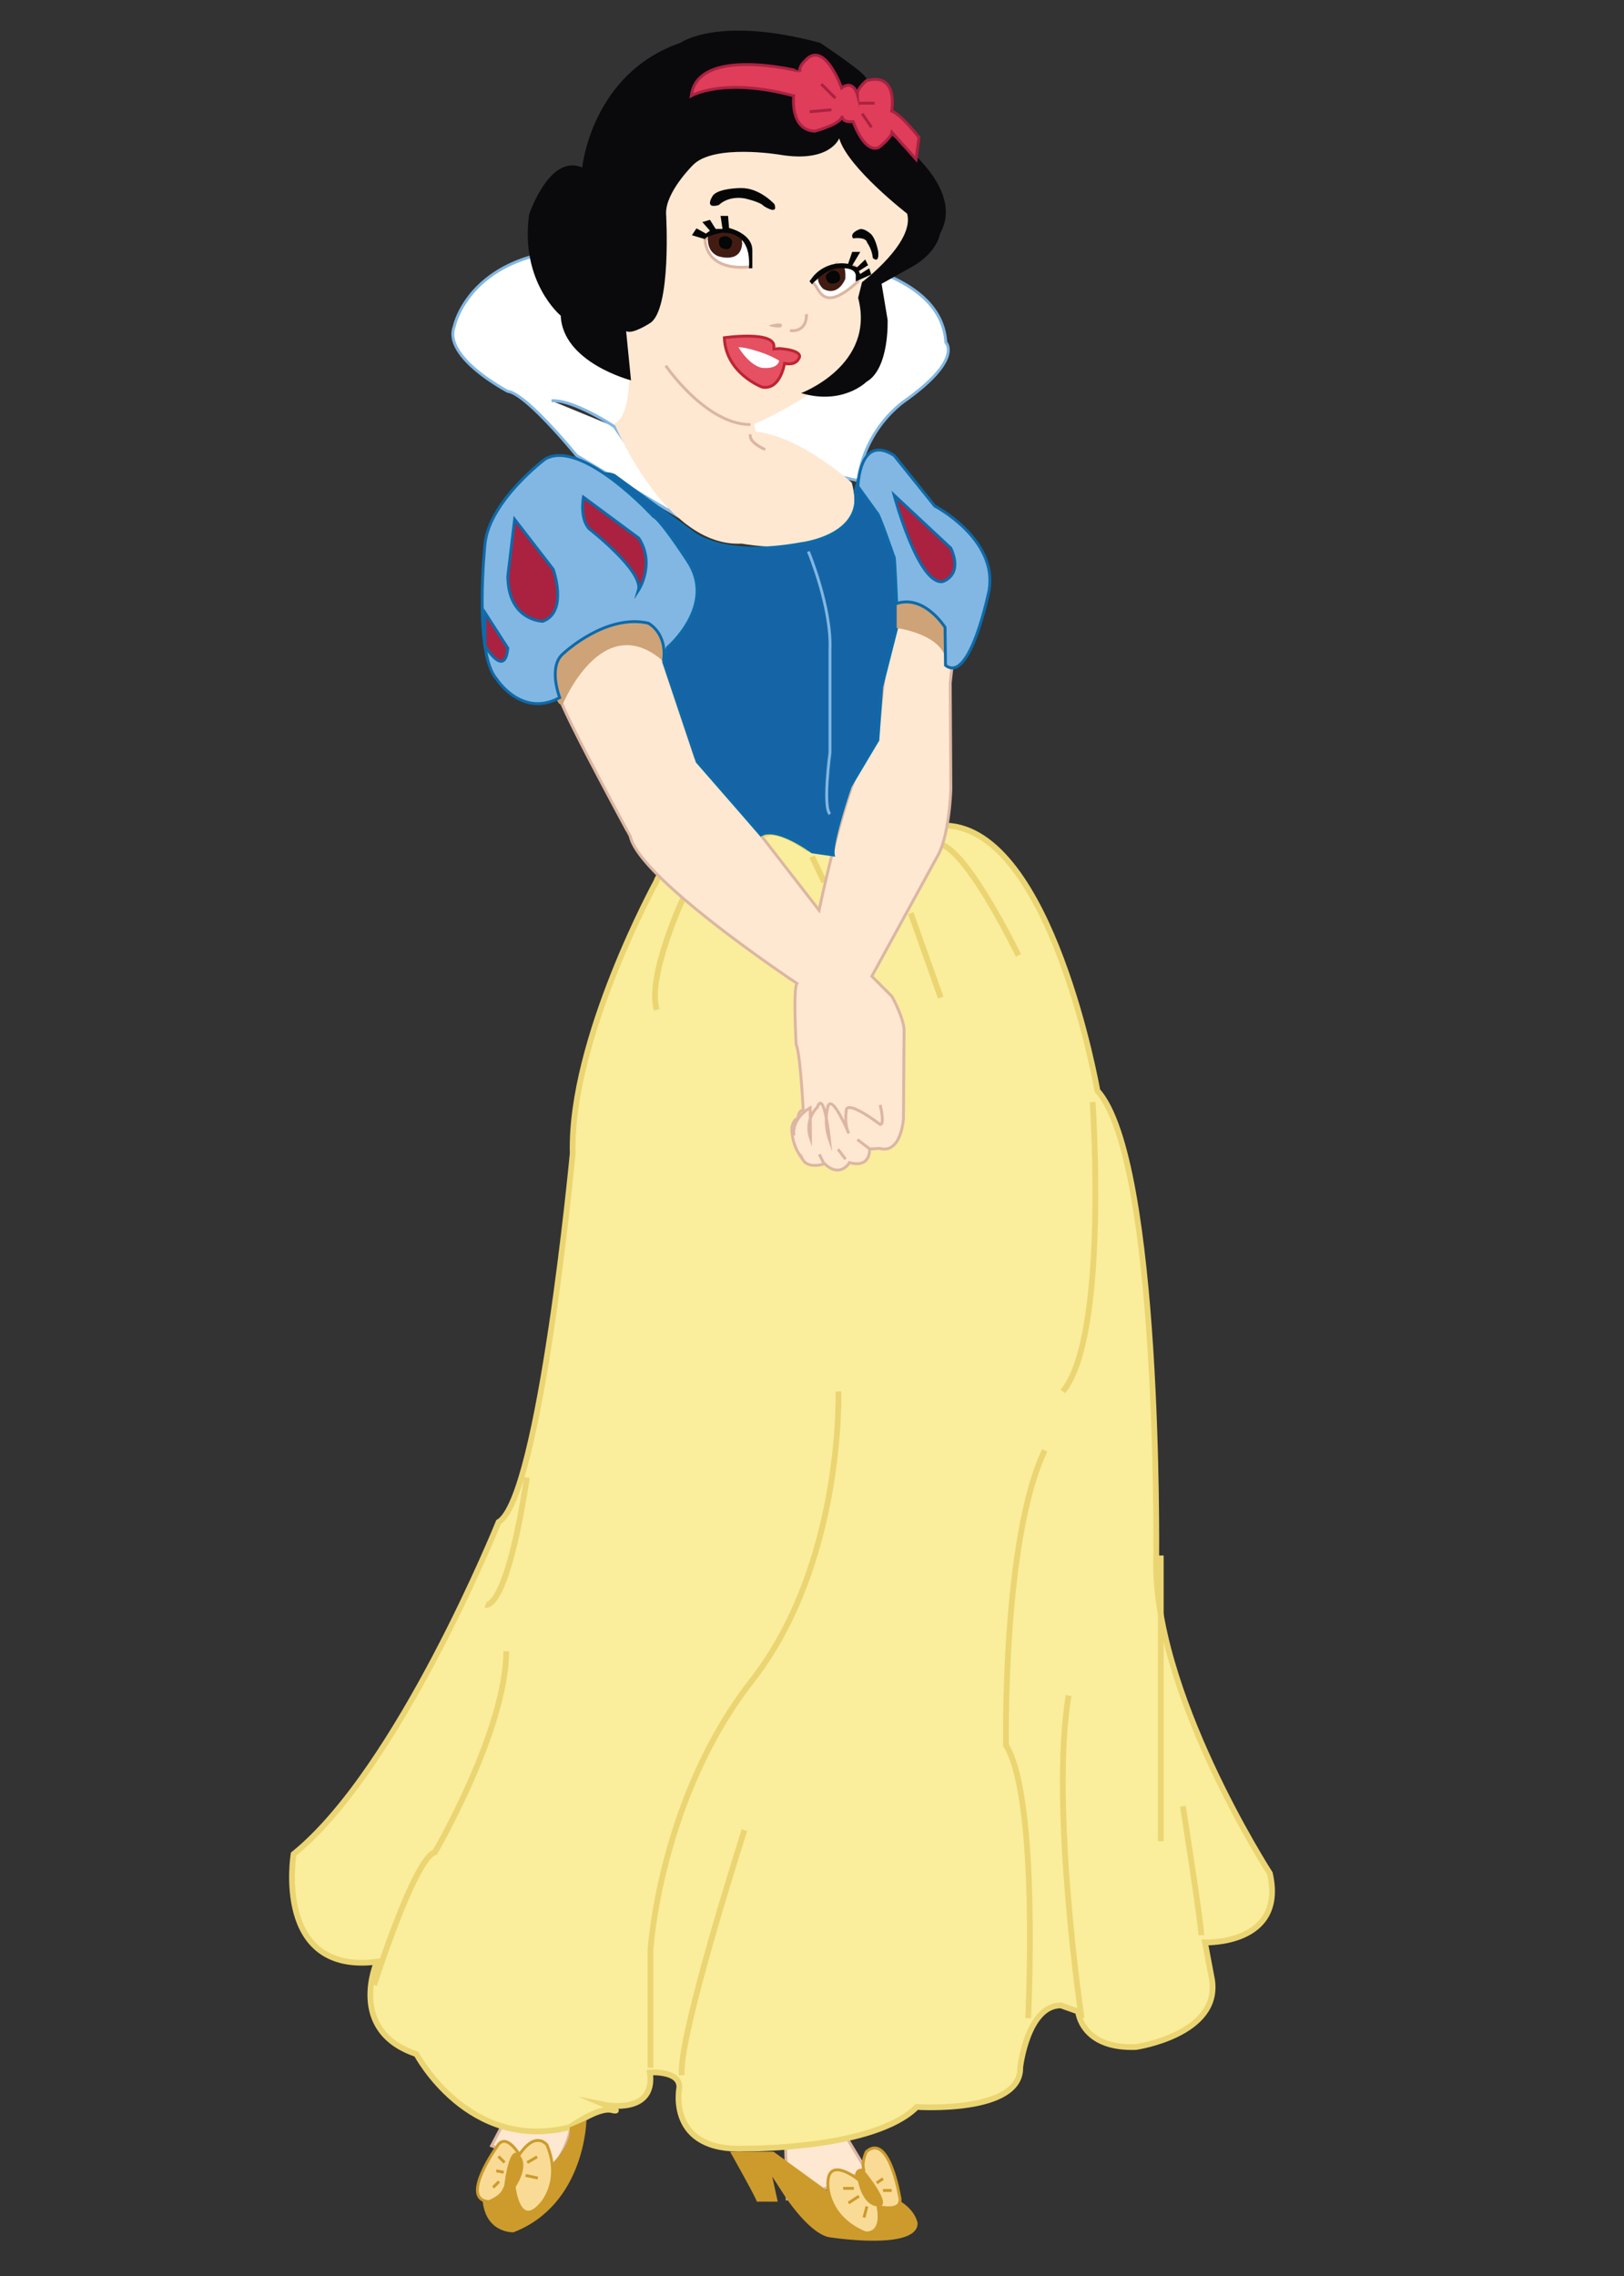<svg xmlns="http://www.w3.org/2000/svg" viewBox="0 0 565.36 792"><rect x="0" y="0" width="565.36" height="792" fill="#333333" stroke="none"/><defs><style>.cls-1{fill:#fee8d1;}.cls-1,.cls-20,.cls-22,.cls-6{stroke:#dcb6a3;}.cls-1,.cls-10,.cls-11,.cls-13,.cls-14,.cls-15,.cls-17,.cls-18,.cls-2,.cls-20,.cls-22,.cls-25,.cls-26,.cls-3,.cls-4,.cls-6,.cls-8,.cls-9{stroke-miterlimit:10;}.cls-2,.cls-22,.cls-27{fill:#fff;}.cls-11,.cls-2{stroke:#82b7e3;}.cls-3{fill:#faed9c;}.cls-3,.cls-4{stroke:#ebd572;stroke-width:2px;}.cls-11,.cls-18,.cls-20,.cls-25,.cls-4,.cls-9{fill:none;}.cls-5,.cls-6{fill:#fee8d2;}.cls-7{fill:#0a0a0d;}.cls-8{fill:#e03d5a;stroke:#aa2241;}.cls-9{stroke:#aa2240;}.cls-10{fill:#1565a6;}.cls-10,.cls-13,.cls-14{stroke:#0e6aa9;}.cls-12{fill:#cea377;}.cls-13{fill:#82b7e3;}.cls-14,.cls-15{fill:#aa2240;}.cls-15{stroke:#0d6aaa;}.cls-16{fill:#cd9b2c;}.cls-17{fill:#f9db96;}.cls-17,.cls-18{stroke:#cc9b2c;}.cls-19{fill:#cc9b2c;}.cls-21{fill:#050606;}.cls-23{fill:#421c12;}.cls-24{fill:#dbb6a3;}.cls-25{stroke:#dbb6a3;}.cls-26{fill:#e55162;stroke:#be2434;}</style></defs><title>princesses</title><g id="Snow_White" data-name="Snow White"><g id="Feet"><path class="cls-1" d="M176.13,737.11l-5,9.54,21.23,7.8s6.82-9.31,6.47-16.7Z"/><path class="cls-1" d="M289.56,735.22l-16.3,4.9.8,25s17-3.18,27.23-10.48Z"/></g><path id="white_back" data-name="white back" class="cls-2" d="M213.88,148.44l20.57,30.2L200.72,158.5s-17.52-21.58-23.94-22.32c0,0-12.78-6.67-17.45-14.53-1.55-2.62-2.21-5.38-1.19-8.06,0,0,3.55-17.78,27.33-24.44,0,0,140.88-17.41,143.8,30,0,0,6.25,5.93-14.86,20.74a41.7,41.7,0,0,0-15.73,27.35l-84.8-18.79s-14.24-9.52-21.88-9"/><g id="Skirt"><path class="cls-3" d="M288.29,295.38H281.4s-10-7.21-14.28-5.39c0,0-35.56,6.69-38.6,16.71,0,0-30.21,55.1-29.15,94.67,0,0-11.31,119.77-25.8,128.25,0,0-34.62,85.86-71.36,115.53,0,0-7.07,42.05,29,37.45,0,0-10.6,24,13.78,32.16,0,0,18,34.27,53.35,25.43,0,0,9.89-7.06,14.48-6s-2.12-1.77-2.12-1.77,17.67,3.53,15.55-11.3c0,0,10.6-.71,10.24,5.3,0,0-4.59,22.61,23.32,21.19,0,0,44.52.36,59.36-14.48,0,0,36.39,2.47,36-13.78,0,0,2.48-21.55,14.14-21.55l6,2.12s1.06,13.07,20.14,12.36c0,0,29.33-4.24,26.5-23.32l-2.47-13.07s28.26,1.06,22.61-24c0,0-41.34-64-39.57-110.59,0,0,1.41-137.44-20.49-161.81,0,0-15.9-90.8-52.65-92.22Z"/><path class="cls-4" d="M169.06,558.4s7.19,3,14.37-44.3"/><path class="cls-4" d="M130.24,690.69s14.11-44.26,21.17-46.18c0,0,24.7-42.31,24.84-69.91"/><path class="cls-4" d="M291.87,484.17s1.92,59.64-30.15,100.69-35.27,93.64-35.27,93.64v41"/><path class="cls-4" d="M259.17,636.81s-23.1,71.84-21.82,85.3"/><path class="cls-4" d="M357.93,702.23s3.84-76.32-7.7-94.92c0,0-1.28-71.83,13.47-102.62"/><path class="cls-4" d="M376.53,702.23S365.62,628.48,372,590"/><path class="cls-4" d="M418.22,673.37c0-3.85-6.42-44.89-6.42-44.89"/><line class="cls-4" x1="404.1" y1="640.66" x2="404.1" y2="541.25"/><path class="cls-4" d="M380.37,383.47S386,464.93,370,484.17"/><line class="cls-4" x1="317.07" y1="317.76" x2="327.5" y2="347.12"/><path class="cls-4" d="M354.54,332.44s-17.39-35.93-27-38.63"/><line class="cls-4" x1="282.68" y1="298.06" x2="286.94" y2="306.94"/><path class="cls-4" d="M238.26,311.58s-13.13,27.81-9.65,39.79"/></g><g id="Skin"><path id="Skin-2" data-name="Skin" class="cls-5" d="M292.15,48.14l-49.49-3.85L220.45,74.34,224.93,98l-11.05,11.57,3.65,2.48s5.17,31.18-3.65,35.34c0,0,17.6,43.15,44.3,41.77,0,0,46.43,8.75,38.34-21.21,0,0-17.78-16.17-33.49-17.79l-.46-2.56s37.63-16.31,37.58-32.87l3.25-15.39L319.9,81.4l-1.61-16.78Z"/><path class="cls-6" d="M194.83,242.74l8-18.85,21-2.23,7.07,4v4.49l11.2,33.4,22.72,27,20.33,26.18s11.82-57,20.41-59.15c0,0,2.76-37.47,6.56-39l1.56-8.92,18.73,13.68-1.61,14.28.22,36.85s-.43,15.63-4.46,23.07L303.5,339.7l7,7s4.23,7.63,4.23,11.87l-.21,30.74s-.82,12.35-8.24,10.29l-3.57.23s.55,6.77-7,4.71c0,0-3.16,5.59-8.65.39,0,0-5.77,2.08-7.69-1.63a17.37,17.37,0,0,1-3.71-11s.69-3.16,2.06-3c0,0,.41-3.57,1.92-2.75,0,0-1-19.91-2.47-23.07,0,0-1.1-19.5.27-21.29,0,0-54.74-36.28-58-51.11C219.44,291.07,196.27,248.47,194.83,242.74Z"/></g><path id="Hair" class="cls-7" d="M219.67,132.34s-23.75-6.14-24.47-22.5c0,0-14.22-11.73-11-35.2,0,0,7.11-21.33,18.49-16.35,0,0,3.2-32.71,34.13-43.37,0,0,13.16-9.6,48.71,0,0,0,15.81,10.44,16,12.35l9,20.06s26.06,17.41,16.72,34c0,0-.84,6.4-9.61,11.42l-10.73,6L309,111.28s.7,17-7.39,21.6c0,0-8.22,8.22-22.71,3.9,0,0,26-9.72,19.84-33.15l1.37-5.45s18.42-13.79,15.69-23.84c0,0-20.7-16-23.65-26.2,0,0-3.19,8.64-20.7,5.69,0,0-23-3.87-30.25,3.64,0,0-9.55,9.41-9.32,16.87,0,0,2,33.61-5.69,38.16,0,0-6.13,4-8.21,2.71Z"/><g id="Headband"><path class="cls-8" d="M240.66,33.33s11.15-6.56,35.65,0c0,0-1.42,12,7.41,12.31,0,0,9.37-2.5,9.48-5.34,0,0-.33,2.51,3.81,2,0,0,3.81,11.22,8.94,9,0,0,4.25-3.27,4.57-5.23l8.39,9.37,1-7.63s-6.11-8-9.49-9.15c0,0,2.51-13.73-8.82-10.57,0,0-3.27,2.72-3.16,4.68,0,0-1.42-5.23-5.45-2.18,0,0-6-17-12.7-9.48,0,0-2.34,2.07-1.79,3.71C278.49,24.83,242.81,15.68,240.66,33.33Z"/><line class="cls-9" x1="290.81" y1="34.14" x2="285.93" y2="29.26"/><line class="cls-9" x1="299.2" y1="35.9" x2="304.48" y2="35.9"/><line class="cls-9" x1="303.4" y1="44.29" x2="300.15" y2="39.56"/><line class="cls-9" x1="289.45" y1="38.2" x2="281.87" y2="38.88"/></g><g id="Shirt"><g id="Middle"><path class="cls-10" d="M210.42,164.84a7.1,7.1,0,0,1,3.46.6l27.24,19.83s10.08,9,37.81,3.9c0,0,21.46-2.46,18.8-18.22l.95-3.72s11.34,12.93,12.33,26c0,0,2.87,18.45,1.15,25.29l-5.22,20.52-1.34,18.5L296,273.64s-6.7,19.56-5.89,23.85l-7.38-1.07s-12.19-9.11-17.82-5.9l-22.2-25.46-11.72-34.95"/><path class="cls-11" d="M281.42,191.9s8.09,19.37,7.52,34.11l0,35.84s-2.58,19.08,0,21.4"/></g><g id="left"><path class="cls-12" d="M195.79,245.32s13.76-33.9,35.15-15.21v-4.49s-.36-15.16-18.63-7.52c0,0-22.67,7.13-18.92,18.92C193.39,237,192.56,245.11,195.79,245.32Z"/><path class="cls-13" d="M189.85,159.68s-19.46,14.59-21,29.49c0,0-4,38,4,47.07,0,0,8.74,13.73,22,6.5,0,0-4.32-11,1.43-15.48,0,0,14.62-13.78,29.42-10.42,0,0,6.76,3.42,5.26,13.27l1.37-4.76s17.47-14.75,7-30.22c0,0-9.17-14.18-11.89-15.47C227.44,179.66,202.68,152.6,189.85,159.68Z"/><path class="cls-14" d="M203.11,173s-1.4,7.34,2,11c0,0,19.12,14.8,17.13,21.44,0,0,6-9.09.15-18.18Z"/><path class="cls-14" d="M179.16,180.73l13.45,17.4s5.28,14.86-3.68,18.06c0,0-12-.16-12.15-15.67Z"/><path class="cls-14" d="M168.85,224.75s6.92,11.53,7.93.77l-7.93-12.3Z"/></g><g id="right"><path class="cls-12" d="M312.16,210v8.54s14.19,1.81,16.84,9.87c0,0,.27-6.51.1-9.2a6.53,6.53,0,0,0-.1-.91C328.64,216.73,320.1,206.62,312.16,210Z"/><path class="cls-13" d="M298.68,169.29s.45-18.59,12.59-10.79l14.13,17.57s21.93,11.36,18.94,29.31c0,0-6.63,32.9-15.18,26.12L329,218.29s-7.15-11.46-16.84-8.3c0,0-.64-15.67-.89-16.21l-.26-.54s-5.13-14.87-5.68-14.74Z"/><path class="cls-15" d="M311.27,172.31s8.29,30.94,16.75,30.09c0,0,7.43-1.86,3-11.66Z"/></g></g><g id="shoes"><g id="right_shoe" data-name="right shoe"><path class="cls-16" d="M254.15,748.69s9.2,16.27,9.31,17.39h7.29l-1.91-8.7,4.27,6.57s9,14,16.23,14.6c0,0,30.1,4.65,30.1-4.95,0,0-.58-4.65-6.83-8.14a8.27,8.27,0,0,1-8,.87s-.29,11.78-3.35,10.62c0,0-11.05-5.82-12.5-14.11l-19.49-14.15Z"/><path class="cls-17" d="M298.52,758.18s-11-8.62-10.29,2.6c0,0,.09,10.82,13,16.17,0,0,6.4,1,4.43-9.2,0,0,9.14,2.43,7.48-3.57,0,0-3.68-22.29-11.54-15.49,0,0-1.8,3.67-.85,6.48C300.78,755.17,297.27,754.34,298.52,758.18Z"/><path class="cls-16" d="M298.52,758.18s1.38,9.35,7.17,9.57-4.91-12.58-4.91-12.58S296.86,755.18,298.52,758.18Z"/><line class="cls-18" x1="297.25" y1="761.46" x2="293.51" y2="761.46"/><line class="cls-18" x1="301.8" y1="767.75" x2="300.78" y2="771.6"/><line class="cls-18" x1="299.03" y1="764.18" x2="295.38" y2="766.55"/><line class="cls-18" x1="307.4" y1="762.19" x2="310.42" y2="762.19"/><line class="cls-18" x1="305.21" y1="759.56" x2="307.4" y2="758.1"/><path class="cls-18" d="M304.08,753.22v0Z"/></g><g id="Left_shoe" data-name="Left shoe"><path class="cls-19" d="M204.15,737.75s-.41,29.33-25.4,39c0,0-10.74.52-10.84-13.11V760l15.07.83s16.29-11,15.33-20.59Z"/><path class="cls-17" d="M179.1,761.57s1.69,13.89,9.11,5.44c0,0,7.59-7.71,2.21-20.65,0,0-3.82-5.22-9.63,3.38,0,0-4.74-8.19-7.81-2.77,0,0-13.16,18.37-2.8,19.11,0,0,3.88-1.32,5.19-4C175.37,762.1,177.26,765.18,179.1,761.57Z"/><path class="cls-16" d="M179.1,761.57s5.62-7.58,1.69-11.83-5.42,12.36-5.42,12.36S178.15,764.87,179.1,761.57Z"/><line class="cls-18" x1="183.54" y1="752.49" x2="186.98" y2="750.49"/><line class="cls-18" x1="182.97" y1="756.97" x2="187.24" y2="757.88"/><line class="cls-18" x1="173.73" y1="759.08" x2="171.66" y2="761.15"/><line class="cls-18" x1="175.34" y1="755.86" x2="172.75" y2="755.35"/><line class="cls-18" x1="175.64" y1="752.46" x2="173.51" y2="750.33"/></g></g><g id="hands"><path class="cls-20" d="M306.4,384.45s1.71,6.83,0,6.83c0,0-10.36-8-11.72-5.35,0,0-.91,5.12.8,8.42,0,0-6.26-15-7.4-8.76a20.39,20.39,0,0,0,.68,10.92s-1.82-17.63-4.21-11.26A10.37,10.37,0,0,0,282.16,396l-.11-10.52s-6.37,3.3-5.69,9.67"/><line class="cls-20" x1="302.9" y1="399.89" x2="298.48" y2="396.51"/><line class="cls-20" x1="294.37" y1="403.37" x2="291.73" y2="399.89"/><line class="cls-20" x1="286.95" y1="405.1" x2="285.21" y2="401.63"/></g><g id="Face"><g id="Eyebrows"><path class="cls-21" d="M248.29,67.89s-3.57,5,1.94,3.47c0,0,3-3.27,8.87-2.35,0,0,5.51,1.19,6.74,2.64,0,0,5.2,3.48,3.77-.6,0,0-5.2-5.82-11.83-5.61C257.78,65.44,250.53,65.44,248.29,67.89Z"/><path class="cls-21" d="M299,79.88s-3.4,1.28-2,3.07c0,0,4.42-.68,4.85,1.44a11.7,11.7,0,0,1,2,5.37s2.3,2.3,1.87-2.22c0,0-.93-5.44-3.23-6.64C302.56,80.9,300.34,79.14,299,79.88Z"/></g><g id="Left-2" data-name="Left"><path class="cls-22" d="M261.29,92.85h-.53s-14.47,2.23-15.35-9.64c0,0,12.26-2.44,14.39.79A4.64,4.64,0,0,1,261,86.72Z"/><path class="cls-23" d="M246.6,81.67s-1.28,5.33,3.26,7.43c0,0,7.92,2.85,8.51-4.26,0,0-.08-3.55-1.07-3.72C257.3,81.12,249.55,79.4,246.6,81.67Z"/><path class="cls-21" d="M250.45,83.05s-.92,3.19,1.69,3.53c0,0,2.52,1.06,2.77-2.58A2.65,2.65,0,0,0,250.45,83.05Z"/><path class="cls-21" d="M260.7,93.35s1.85-12.87-9.6-12.35c0,0-5.35,1.07-5.69,2.21l-4.54-1.36,1.59-2.39,3.29,1.82,1.4-1-2.65-3,2.65-.79,2,3.18h2.38l-.68-4.54h2.61l.34,4.2s8.2,1.86,8.11,7.88v6.12Z"/></g><g id="right-2" data-name="right"><path class="cls-22" d="M283,98.52c2.28.93,2.71,11.28,15.6-.49,0,0,1.79-6.35-3.57-5.58s-5.09.38-5.09.38L282.82,98C282.6,98.12,282.88,98.46,283,98.52Z"/><path class="cls-23" d="M286.89,93.78s-4.48,2.45-.42,6.66c0,0,4.7,3.29,7.79-3.33,0,0,.42-4.6-1.19-4.67l-1.62-.07Z"/><path class="cls-21" d="M287.49,96.05s0,3.1,2.86,2.59c0,0,3.15-.36,1.79-3.31a2.21,2.21,0,0,0-3.1-.87S287.65,95.33,287.49,96.05Z"/><path class="cls-21" d="M282.68,98.92s5.26-6.21,10.59-5.57c0,0,5.12-.34,4.63,3.21l0,1.38,5.41-2.43-.71-2.16-3.15,2-.5-1,3.26-2.07-1-2L298.39,93l-1.72-.59,2.81-4.75h-2.81l-1.43,4.16a13.05,13.05,0,0,0-12.13,4.33l-1.3,1.72Z"/></g><g id="Face_Features" data-name="Face Features"><path class="cls-24" d="M267.66,113.2s6.09-1.89,4.2.73C271.86,113.93,268.71,114.14,267.66,113.2Z"/><path class="cls-25" d="M275,115s5.77,1.15,5.77-5.69"/><path class="cls-25" d="M231.77,127.25s13.94,20.49,29.52,20.49"/><path class="cls-25" d="M266.4,156.43s-6-2.52-5.11-5.29"/></g><g id="Mouth"><path class="cls-26" d="M271.38,121.29s9.24.51,6.46,3.86c0,0-1,2.06-4.73,1.3,0,0-1.4,9.43-7.8,8.24,0,0-12.67-4.73-13.15-17.18,0,0,18-2.57,17.25,3.33v.6Z"/><path class="cls-27" d="M266.21,123.07s-5.85-2.2-9.13-2.26c0,0,3.54,6.17,8.16,7.19,0,0,5.42.7,6-2.52A31.75,31.75,0,0,0,266.21,123.07Z"/></g></g></g></svg>